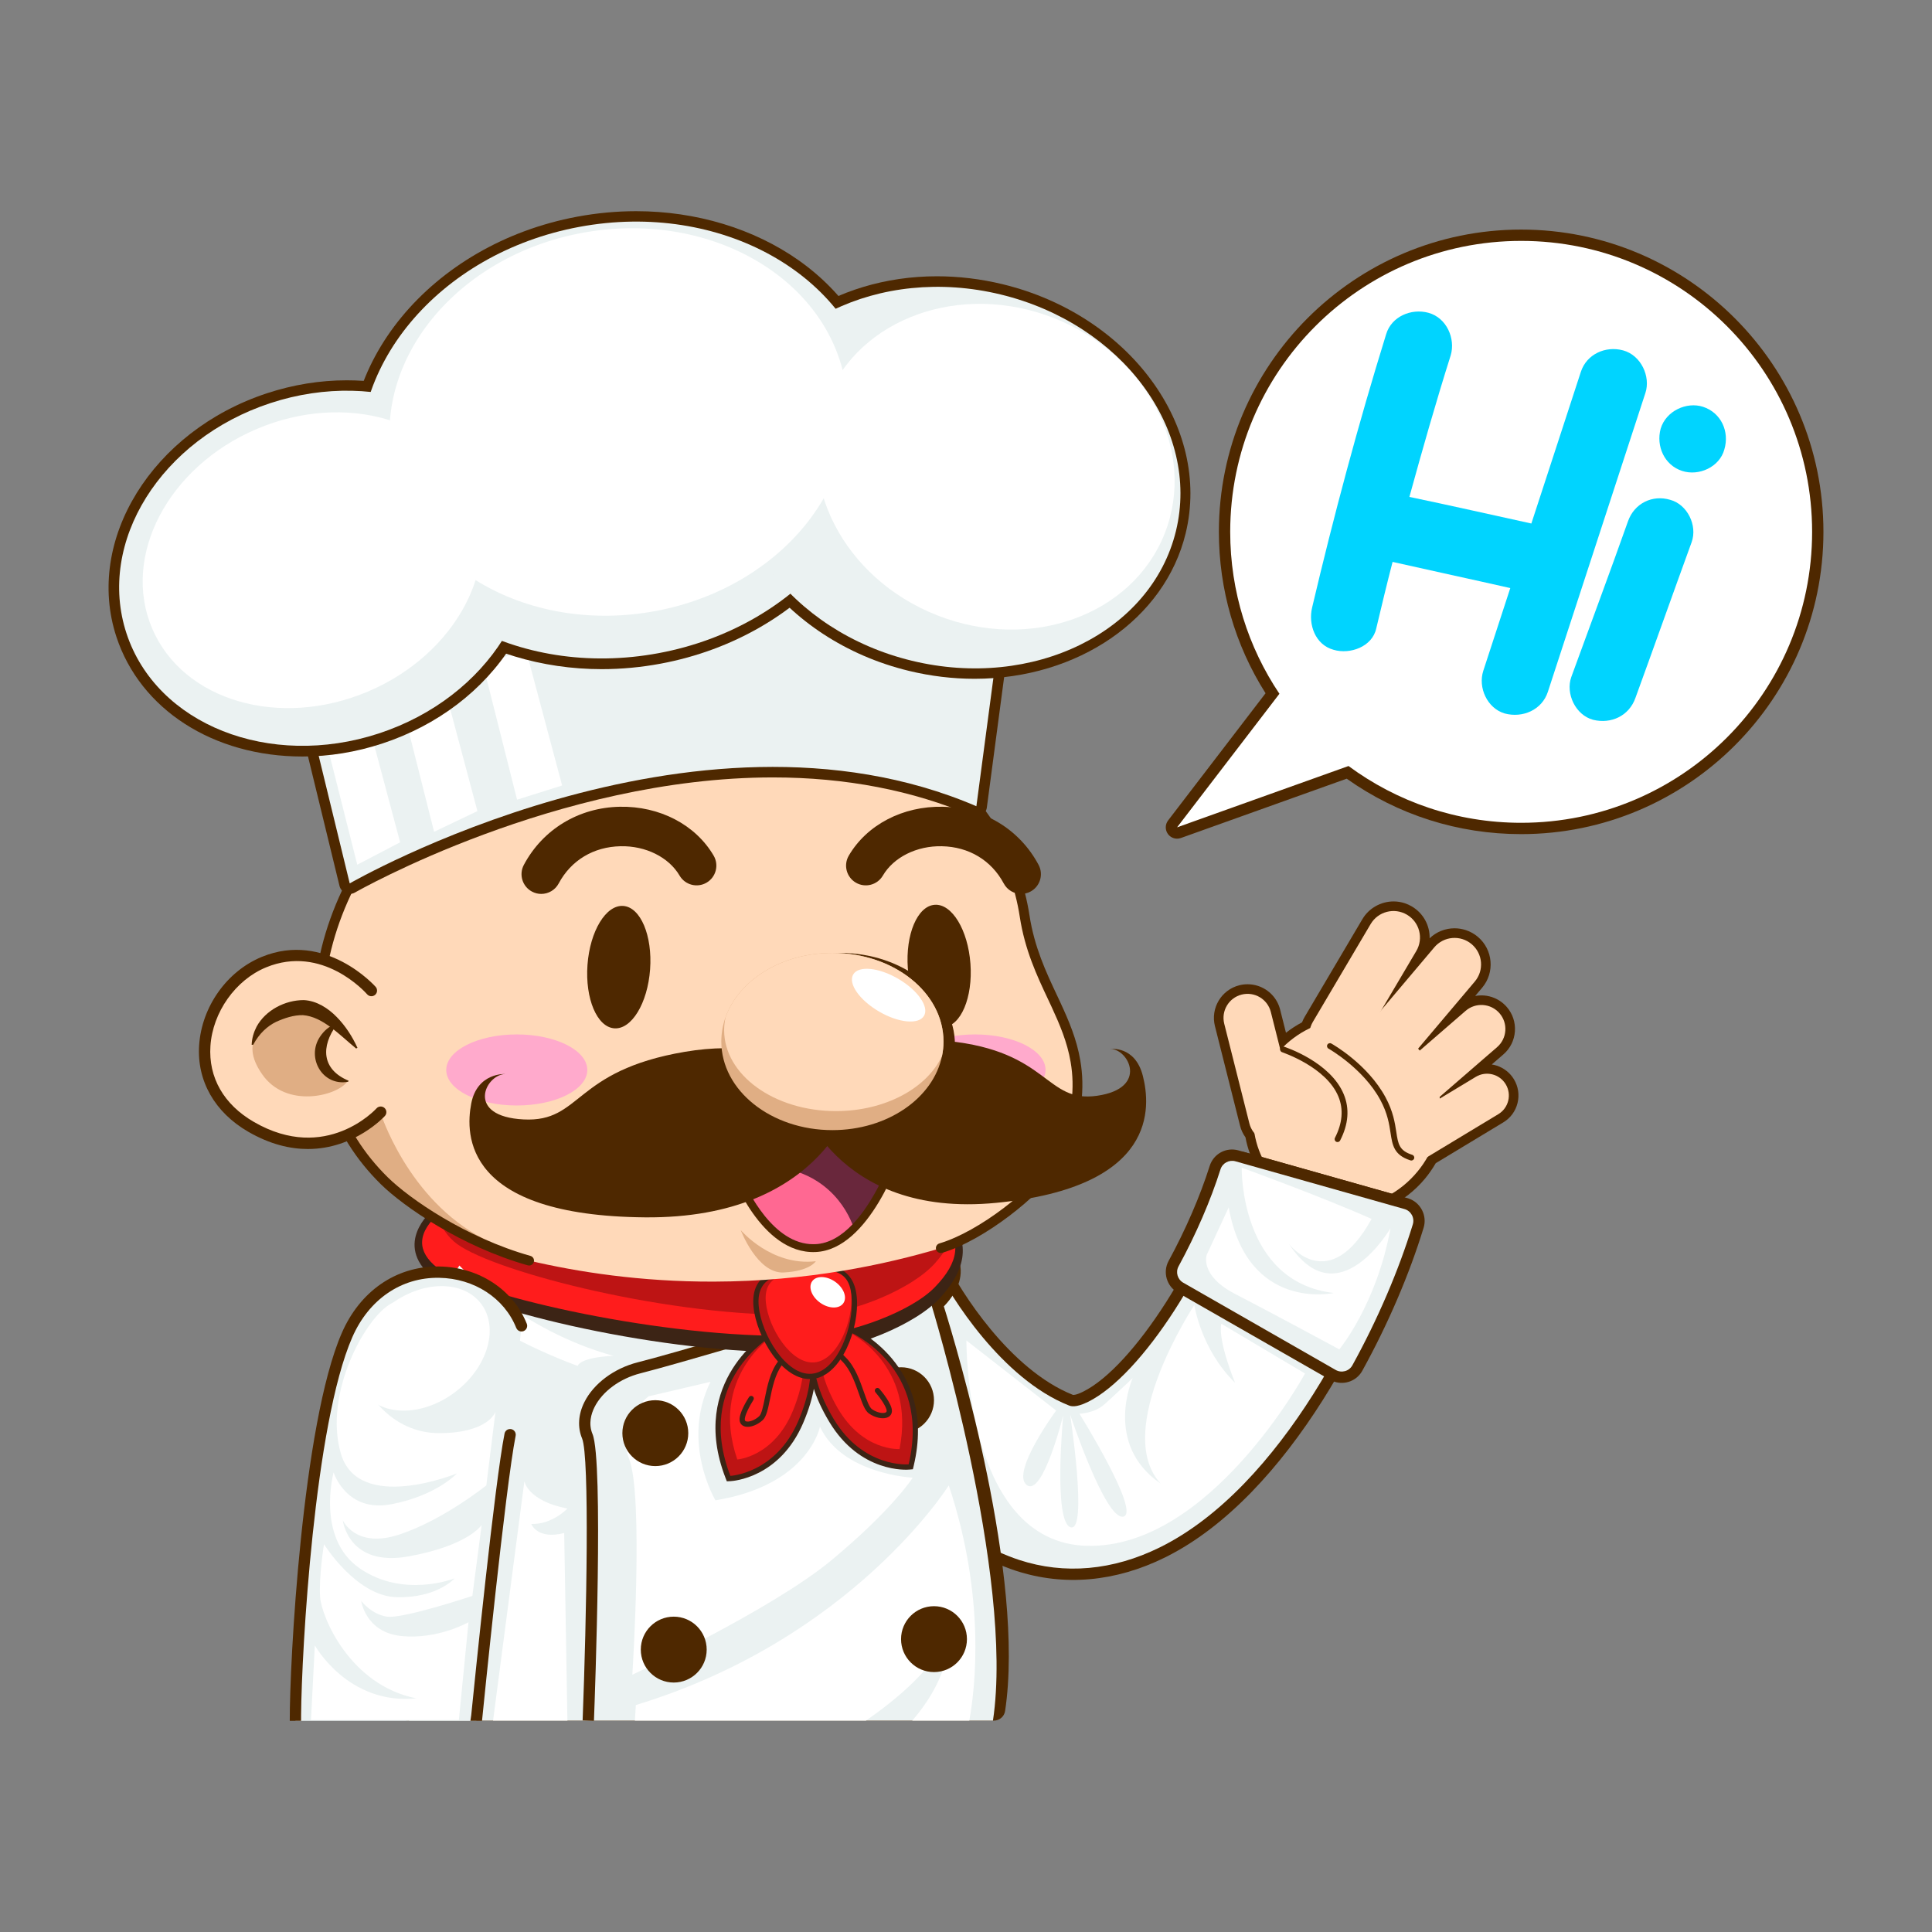 <svg id="Layer_1" enable-background="new 0 0 512 512" height="512" viewBox="0 0 512 512" width="512" xmlns="http://www.w3.org/2000/svg"><rect x="0" y="0" width="512" height="512" fill="#808080" stroke="none"/><g><path d="m311.939 222.255c-.938 0-1.848-.441-2.424-1.232-.784-1.074-.767-2.537.042-3.593l25.83-33.712c-8.1-12.796-12.37-27.538-12.37-42.773 0-44.171 35.936-80.106 80.106-80.106s80.106 35.936 80.106 80.106-35.936 80.106-80.106 80.106c-16.71 0-32.659-5.074-46.232-14.691l-43.942 15.72c-.331.119-.672.175-1.01.175z" fill="#4e2800"/><path d="m403.123 63.839c-42.585 0-77.106 34.522-77.106 77.106 0 15.885 4.808 30.645 13.042 42.913l-27.12 35.397 45.43-16.252c12.8 9.453 28.621 15.048 45.754 15.048 42.585 0 77.106-34.522 77.106-77.106.001-42.585-34.521-77.106-77.106-77.106z" fill="#fff"/><g><g><path d="m355.698 322.789c-2.813 0-5.574-.437-8.205-1.299-3.095-1.015-5.938-2.585-8.45-4.669-4.674-3.875-7.856-9.342-8.979-15.413-.669-.918-1.149-1.941-1.427-3.046l-6.667-26.434c-1.202-4.765 1.697-9.619 6.462-10.821.715-.18 1.45-.271 2.184-.271.94 0 1.871.148 2.765.441 2.925.959 5.12 3.311 5.872 6.292l1.544 6.125c1.336-1.047 2.761-1.973 4.254-2.765.192-.5.426-.985.698-1.445l15.297-25.896c1.712-2.898 4.882-4.699 8.274-4.699 1.002 0 1.991.158 2.94.469.656.215 1.292.503 1.892.858 3.096 1.829 4.792 5.095 4.714 8.443 1.772-1.697 4.124-2.652 6.592-2.652 1.016 0 2.025.162 2.999.481 1.171.384 2.245.984 3.192 1.784 4.03 3.406 4.539 9.456 1.134 13.487l-1.842 2.181c.541-.101 1.094-.152 1.653-.152.943 0 1.874.148 2.764.44 1.529.501 2.897 1.412 3.955 2.633 1.558 1.799 2.323 4.098 2.153 6.472-.17 2.375-1.256 4.541-3.055 6.099l-3.077 2.665c.455.069.904.176 1.345.32 1.891.62 3.5 1.9 4.53 3.605 1.149 1.903 1.488 4.14.955 6.297-.533 2.158-1.875 3.98-3.777 5.129l-17.901 10.81c-.831 1.442-1.791 2.822-2.856 4.107-5.415 6.527-13.614 10.424-21.932 10.424z" fill="#4e2800"/><g fill="#ffd9b9"><ellipse cx="356.958" cy="295.221" rx="25.518" ry="24.31" transform="matrix(.638 -.77 .77 .638 -98.156 381.51)"/><path d="m338.836 302.357c-3.41.86-6.871-1.207-7.731-4.617l-6.667-26.434c-.86-3.41 1.207-6.871 4.617-7.731 3.41-.86 6.871 1.207 7.731 4.617l6.667 26.434c.859 3.409-1.208 6.871-4.617 7.731z"/><path d="m350.416 280.4c-3.34-1.973-4.449-6.281-2.476-9.621l15.297-25.897c1.973-3.34 6.281-4.449 9.621-2.476 3.34 1.973 4.449 6.281 2.476 9.621l-15.297 25.897c-1.973 3.34-6.281 4.449-9.621 2.476z"/><path d="m361.529 283.923c-2.964-2.504-3.336-6.936-.833-9.9l19.411-22.975c2.504-2.964 6.936-3.336 9.9-.833 2.964 2.504 3.336 6.936.833 9.9l-19.411 22.975c-2.504 2.964-6.936 3.337-9.9.833z"/><path d="m367.155 294.709c-2.302-2.658-2.013-6.679.645-8.981l20.608-17.847c2.658-2.302 6.679-2.013 8.981.645 2.302 2.658 2.013 6.679-.645 8.981l-20.608 17.847c-2.657 2.302-6.679 2.013-8.981-.645z"/><path d="m367.963 306.096c-1.649-2.731-.772-6.283 1.959-7.932l21.175-12.787c2.731-1.649 6.283-.772 7.932 1.959 1.649 2.731.772 6.283-1.959 7.932l-21.175 12.787c-2.731 1.65-6.283.773-7.932-1.959z"/></g><g fill="#4e2800"><path d="m354.222 302.623c-.038-.013-.076-.028-.113-.047-.379-.195-.529-.66-.335-1.04 1.997-3.89 2.305-7.569.916-10.934-3.259-7.894-14.783-11.676-14.917-11.757-.001 0-.002-.001-.003-.001-.404-.132-.625-.567-.495-.972.131-.406.567-.628.973-.497.496.154 12.327 4.067 15.867 12.632 1.572 3.804 1.247 7.92-.967 12.233-.175.344-.571.5-.926.383z"/><path d="m373.675 307.477c-4.274-1.401-4.668-3.982-5.166-7.243-.353-2.315-.793-5.196-2.699-8.724-4.535-8.391-13.653-13.563-13.744-13.614-.372-.208-.505-.679-.297-1.051s.676-.508 1.051-.297c.39.218 9.603 5.446 14.349 14.228 2.034 3.764 2.496 6.792 2.867 9.225.486 3.185.752 4.929 4.223 6.041.002.001.005.002.007.002.402.132.624.563.496.968-.129.407-.563.631-.97.503-.039-.013-.078-.025-.117-.038z"/></g></g><path d="m269.173 416.256c-.983-.322-1.977-.682-2.954-1.071-37.567-14.941-57.525-55.086-59.677-59.615-.711-1.496-.075-3.286 1.422-3.997l19.414-9.226 19.379-9.297c.726-.348 1.523-.379 2.232-.146.747.245 1.397.78 1.766 1.543 3.648 7.53 16.791 28.533 33.572 35.207.001 0 .002.001.004.001.085.028.787.099 2.678-.835 13.327-6.577 32.039-35.835 39.257-61.385.451-1.594 2.108-2.522 3.703-2.071 0 0 41.461 11.715 41.5 11.728 1.521.498 2.39 2.112 1.951 3.666-7.926 28.053-31.704 75.706-64.726 92.003-13.102 6.466-26.768 7.674-39.521 3.495z" fill="#4e2800"/><path d="m270.108 413.405c-.933-.306-1.858-.641-2.781-1.008-36.502-14.517-55.975-53.695-58.076-58.115l38.837-18.457-19.419 9.229 19.385-9.299c3.789 7.821 17.493 29.659 35.163 36.687.537.213 1.791.711 5.118-.93 14.203-7.009 33.276-36.57 40.817-63.259l41.38 11.691c-7.78 27.538-31.023 74.265-63.167 90.129-12.43 6.133-25.25 7.267-37.257 3.332z" fill="#ebf2f2"/><path d="m353.634 366.168c-.401-.132-.792-.305-1.159-.516l-40.393-23.119c-2.921-1.672-3.992-5.426-2.388-8.369 4.499-8.255 8.366-17.195 10.886-25.173 1.023-3.233 4.377-5.043 7.635-4.122l44.796 12.655c.084.024.167.049.249.076 3.203 1.05 5.005 4.532 4.016 7.761-3.796 12.399-9.418 25.509-16.257 37.912-1.438 2.609-4.544 3.826-7.385 2.895z" fill="#4e2800"/><path d="m353.965 363.048-40.393-23.119c-1.518-.869-2.082-2.793-1.245-4.329 4.601-8.443 8.531-17.533 11.113-25.705.527-1.668 2.275-2.615 3.959-2.14l44.796 12.656c1.751.495 2.746 2.332 2.213 4.072-3.716 12.136-9.309 25.179-16.015 37.342-.868 1.573-2.869 2.115-4.428 1.223z" fill="#ebf2f2"/><g fill="#fff"><path d="m316.511 345.84s1.71 11.726 10.797 20.616c0 0-4.612-11.07-3.649-15.648l22.189 13.185s-25.262 46.472-57.777 45.667-31.961-54.417-31.961-54.417l23.786 18.558s-12.106 16.441-7.811 19.734 9.675-18.454 9.675-18.454-2.683 28.273 1.966 29.662c4.65 1.389-.138-29.91-.138-29.91s9.336 28.08 14.093 27.091-11.616-27.272-11.616-27.272 3.928-.097 6.58-2.452 7.535-7.004 7.535-7.004-7.856 17.483 7.367 27.939c-12.929-14.242 8.964-47.295 8.964-47.295z"/><path d="m329.066 309.444s-.604 30.263 24.401 33.214c0 0-22.89 5.076-27.847-22.7l-5.831 12.598s-1.964 5.446 7.534 10.351c9.498 4.904 27.606 14.69 27.606 14.69s9.898-11.892 13.564-32.095c0 0-13.928 23.915-26.892 4.173 0 0 10.585 13.886 21.883-6.651-13.602-6.042-34.418-13.58-34.418-13.58z"/></g></g><g><path d="m108.137 455.977c-1.386 0-2.592-.95-2.917-2.297-8.598-35.674 5.896-98.015 8.368-108.144-1.692-2.807-1.687-5.257-1.335-6.9.555-2.591 2.191-4.498 3.582-5.707-1.279-4.187-1.009-7.885.81-11.019 3.669-6.323 12.305-7.452 12.67-7.497.121-.015.244-.022.366-.022.067 0 .135.002.202.007 18.446 1.244 110.915 7.772 119.894 14.162 3.875 2.758 4.762 5.908 4.823 8.064.117 4.158-2.627 7.688-4.47 9.579 3.588 11.487 21.576 71.676 16.231 107.221-.221 1.468-1.482 2.554-2.967 2.554h-155.257z" fill="#4e2800"/><path d="m263.146 455.974h-154.71c-9.11-37.8 8.39-111.01 8.39-111.01-5.14-6.73 2.6-10.93 2.6-10.93-6.13-14.63 10.26-16.64 10.26-16.64s109.61 7.39 118.35 13.61-1.34 14.29-1.34 14.29 22.22 72.36 16.45 110.68z" fill="#ebf2f2"/><path d="m256.876 455.974h-15.12c11.2-12.92 9.68-23.39 9.68-23.39-3.37 9.07-13.6 17.62-21.95 23.39h-61.23l.25-4.12c57.54-17.53 82.93-58.21 82.93-58.21 9.9 29.67 6.95 54.05 5.44 62.33z" fill="#fff"/><path d="m188.276 366.198-16.362 3.83s-9.191 6.645-5.234 16.471c3.957 9.827.894 57.316.894 57.316s36.894-17.106 52.979-30.511 21.329-21.702 21.329-21.702-18.776-.894-24.584-13.532c0 0-2.861 15.447-27.696 19.532-.001.001-9.22-15.318-1.326-31.404z" fill="#fff"/><g fill="#4e2800"><circle cx="173.667" cy="379.799" r="8.731"/><circle cx="238.787" cy="371.068" r="8.731"/><circle cx="178.548" cy="437.161" r="8.731"/><circle cx="247.518" cy="434.387" r="8.731"/><path d="m157.402 456.034-2.998-.114c1.047-27.386 1.872-69.884-.146-74.718-1.234-2.957-1.019-6.375.606-9.625 2.459-4.918 7.873-8.958 14.127-10.543 9.897-2.508 39.135-11.244 39.429-11.332l.859 2.874c-.295.088-29.593 8.842-39.551 11.366-5.434 1.376-10.102 4.816-12.182 8.977-.869 1.739-1.665 4.387-.521 7.128 2.922 6.996.646 68.946.377 75.987z"/></g><g><path d="m207.675 358.294c-34.932-.001-83.882-11.833-93.245-19.926-10.283-8.888 0-17.463 0-17.463h136.983l.017 1.284c6.254 7.665 4.005 14.802-2.167 21.623-6.771 7.483-23.356 13.765-33.309 14.313-2.821.113-5.598.169-8.275.169-.002 0-.003 0-.004 0z" fill="#3c2415"/><path d="m207.675 354.011c-35.792-.001-83.432-11.296-91.885-18.106-2.623-2.112-3.946-4.356-3.931-6.667.02-3.066 2.352-5.606 3.404-6.597h134.266c.069.183.173.355.309.511 5.035 5.75 4.386 11.295-2.104 17.98-6.38 6.571-22.386 12.236-31.898 12.724-2.755.103-5.51.155-8.157.155z" fill="#ff1c1c"/><path d="m209.168 348.437c-34.617-.001-80.693-12.121-88.87-19.429-2.537-2.267-3.816-4.674-3.802-7.154.019-3.29 2.274-6.015 3.292-7.079h129.86c.067.196.167.381.298.548 4.869 6.171 4.242 12.121-2.034 19.294-6.171 7.051-21.652 13.13-30.852 13.654-2.664.11-5.329.167-7.89.167h-.002z" fill="#bd1414"/><g><path d="m192.253 391.625c-9.907-25.651 11.121-38.505 11.335-38.632l.445-.264 10.252 1.811.328.539c.184.303 4.436 7.578-1.772 22.049-6.268 14.61-18.695 15.363-19.221 15.388l-1.005.048z" fill="#3c2415"/><path d="m204.3 354.193s-20.343 12.081-10.746 36.929c0 0 12.009-.569 18.005-14.545 5.995-13.976 1.862-20.773 1.862-20.773z" fill="#bd1414"/><path d="m204.56 354.175s-16.645 10.874-9.173 32.598c0 0 9.745-.649 14.78-13.01s1.768-18.285 1.768-18.285z" fill="#ff1c1c"/><path d="m197.615 378.084c-.124-.022-.242-.052-.355-.091-.682-.234-1.124-.755-1.244-1.467-.312-1.851 2.008-5.56 2.476-6.285.208-.324.641-.417.964-.207.324.209.417.641.208.964-1.042 1.615-2.436 4.325-2.272 5.297.034.205.125.311.321.379.707.241 2.265-.244 3.468-1.349.651-.598 1.061-2.622 1.496-4.765.631-3.111 1.417-6.984 3.462-9.687 3.331-4.401 4.122-6.309 4.13-6.328.144-.356.548-.528.907-.386.357.143.531.547.389.904-.032.082-.835 2.056-4.314 6.652-1.853 2.449-2.604 6.149-3.207 9.122-.523 2.576-.935 4.61-1.919 5.514-1.389 1.275-3.214 1.961-4.51 1.733z" fill="#3c2415"/></g><g><path d="m242.156 388.388c6.317-26.763-16.268-36.629-16.497-36.725l-.477-.201-9.909 3.192-.251.579c-.141.325-3.361 8.112 4.761 21.601 8.201 13.619 20.615 12.671 21.139 12.623l1.002-.09z" fill="#3c2415"/><path d="m225.117 352.949s21.8 9.195 15.681 35.119c0 0-11.975 1.074-19.82-11.954s-4.677-20.325-4.677-20.325z" fill="#bd1414"/><path d="m224.857 352.966s17.972 8.503 13.532 31.043c0 0-9.742.685-16.416-10.873s-4.245-17.873-4.245-17.873z" fill="#ff1c1c"/><path d="m234.997 375.704c.12-.039.233-.084.34-.138.644-.325 1.011-.901 1.033-1.623.056-1.876-2.747-5.234-3.31-5.889-.251-.293-.692-.326-.983-.074-.292.251-.326.691-.075.984 1.253 1.457 3.003 3.952 2.973 4.938-.006.208-.081.325-.266.419-.667.335-2.277.067-3.619-.864-.726-.503-1.409-2.453-2.131-4.516-1.049-2.996-2.356-6.725-4.75-9.124-3.9-3.906-4.944-5.688-4.955-5.706-.191-.333-.615-.448-.951-.259-.334.191-.451.614-.262.948.043.077 1.108 1.923 5.18 6.002 2.17 2.174 3.418 5.737 4.421 8.6.869 2.48 1.555 4.44 2.653 5.201 1.548 1.073 3.45 1.505 4.702 1.101z" fill="#3c2415"/></g><g><path d="m215.295 365.44c-7.808.736-14.852-11.1-15.609-19.133-.9-9.546 7.335-10.322 12.785-10.836s13.684-1.289 14.584 8.257c.757 8.033-3.952 20.976-11.76 21.712z" fill="#3c2415"/><path d="m225.666 343.859c.708 7.509-3.711 19.552-10.501 20.192s-13.381-10.366-14.089-17.875 4.736-8.676 11.526-9.316 12.356-.51 13.064 6.999z" fill="#bd1414"/><path d="m225.583 342.984c.632 6.703-3.464 17.47-9.712 18.059s-12.283-9.223-12.915-15.926 4.379-7.76 10.627-8.349 11.369-.487 12 6.216z" fill="#ff1c1c"/><ellipse cx="219.413" cy="342.305" fill="#fff" rx="3.417" ry="5.053" transform="matrix(.575 -.818 .818 .575 -186.813 325.124)"/></g><g><path d="m285.256 292.194c-.18 1.41-.4 2.76-.71 4.08-.99 4.53-2.73 8.58-5.04 12.19-2.63 4.11-13.53 13.24-30.19 22.3-14.75 4.39-35.37 8.81-60.18 8.88-19.4.05-36.02-2.56-48.91-5.57-2.03-.57-4.02-1.22-5.98-1.93-14.71-5.32-27.14-14.05-32.42-19.25-3.11-3.06-5.92-6.47-8.32-10.3-.48-.76-.95-1.54-1.4-2.34-1.41-2.51-2.65-5.2-3.69-8.06-.81-2.24-1.52-4.53-2.07-6.82-1.1-4.34-1.74-8.76-1.94-13.19-2.07-42.85 35.74-87.37 96.2-89.26 1.34-.04 2.68-.07 4.03-.07 4.84 0 9.6.29 14.24.84 37.87 4.43 67.66 26.58 72.66 59.07 1.48 9.56 5.13 16.65 8.35 23.56 2.22 4.82 4.22 9.54 5.13 14.93.57 3.33.72 6.91.24 10.94z" fill="#ffd9b9"/><path d="m134.246 332.144c-14.71-5.32-27.14-14.05-32.42-19.25-3.11-3.06-5.92-6.47-8.32-10.3-.48-.76-.95-1.54-1.4-2.34 2.83-.88 6.03-2.54 8.61-5.68 0 0 7.26 23.41 27.61 33.79 2.65 1.35 4.58 2.62 5.92 3.78z" fill="#e0ae84"/><path d="m140.224 335.378c-.118 0-.236-.015-.354-.048-17.591-4.962-32.935-15.582-38.956-21.509-3.313-3.266-6.177-6.812-8.513-10.541-2.097-3.319-3.849-6.9-5.207-10.639-.859-2.371-1.569-4.714-2.111-6.966-1.103-4.348-1.768-8.873-1.972-13.433-.991-20.516 7.181-41.75 22.421-58.253 18.405-19.931 45.052-31.425 75.032-32.364 6.158-.198 12.389.06 18.468.779 39.921 4.666 68.886 28.283 73.79 60.167 1.305 8.451 4.352 14.934 7.298 21.202l.94 2.007c2.13 4.618 4.286 9.596 5.234 15.262.637 3.704.719 7.406.25 11.312-.195 1.571-.434 2.948-.729 4.213-.979 4.484-2.735 8.73-5.213 12.602-4.874 7.634-19.751 19.525-30.912 22.839-.686.204-1.41-.189-1.615-.876-.204-.687.188-1.41.876-1.615 10.647-3.161 24.823-14.482 29.462-21.747 2.312-3.614 3.95-7.576 4.868-11.777.278-1.192.5-2.481.684-3.955.439-3.649.363-7.105-.232-10.563-.897-5.355-2.977-10.152-5.03-14.605l-.934-1.994c-3.025-6.436-6.153-13.089-7.515-21.911-4.721-30.697-32.797-53.456-71.526-57.982-5.952-.704-12.042-.954-18.082-.762-29.281.917-55.278 12.115-73.206 31.53-14.771 15.995-22.692 36.541-21.734 56.37.197 4.388.835 8.738 1.9 12.931.521 2.173 1.204 4.423 2.031 6.703 1.292 3.563 2.963 6.975 4.963 10.14 2.232 3.563 4.968 6.951 8.136 10.074 5.829 5.738 20.718 16.029 37.839 20.858.69.195 1.092.913.898 1.603-.162.573-.683.948-1.249.948z" fill="#4e2800"/></g><path d="m92.681 236.898c-.373 0-.746-.074-1.098-.225-.808-.346-1.406-1.052-1.614-1.906l-14.394-59.159c-.15-.618-.085-1.268.185-1.844.2-.426 5.046-10.572 18.527-21.924 12.293-10.352 34.488-23.755 70.418-28.816 10.889-1.534 21.634-2.312 31.937-2.312 47.838 0 72.419 16.321 73.443 17.016.873.593 1.337 1.629 1.198 2.675l-9.764 73.619c-.115.866-.628 1.628-1.388 2.059-.426.242-.901.364-1.379.364-.374 0-.748-.075-1.101-.227-15.755-6.764-33.529-10.194-52.83-10.194-57.23 0-110.217 30.193-110.745 30.498-.43.251-.912.376-1.395.376z" fill="#4e2800"/><path d="m78.287 174.949 14.394 59.159s91.116-52.633 166.071-20.451l9.764-73.619s-35.139-23.868-103.422-14.249-86.807 49.16-86.807 49.16z" fill="#ebf2f2"/><path d="m85.68 193.475 9 35.681 11.362-5.936-9.064-33.958z" fill="#fff"/><path d="m106.042 184.751 9 35.681 11.484-5.479-9.186-34.415z" fill="#fff"/><path d="m128.027 176.24 9 35.681 11.942-3.761-9.644-36.132z" fill="#fff"/><path d="m193.782 310.786s7.837 21.612 22.324 21.018 22.68-26.005 22.68-26.005l-17.334-18.176z" fill="#4e2800"/><path d="m236.39 306.316c-.691 1.877-2.239 5.783-4.535 9.871-1.618 2.881-3.607 5.86-5.937 8.281-2.818 2.958-6.146 5.093-9.899 5.246-.167.007-.328.007-.495.007-10.534 0-17.329-13.876-19.227-18.306l2.149-1.8h.007l9.613-8.058 13.227-11.071z" fill="#69273c"/><path d="m225.918 324.468c-2.818 2.958-6.146 5.093-9.899 5.246-.167.007-.328.007-.495.007-10.534 0-17.329-13.876-19.227-18.306l2.149-1.8h.007c4.046-.656 12.425-1.074 19.792 4.611 4.13 3.189 6.411 7.124 7.673 10.242z" fill="#ff6892"/><g fill="#4e2800"><ellipse cx="164.026" cy="256.165" rx="16.266" ry="8.32" transform="matrix(.073 -.997 .997 .073 -103.385 401.134)"/><ellipse cx="248.892" cy="256.165" rx="8.32" ry="16.266" transform="matrix(.997 -.073 .073 .997 -17.964 18.771)"/></g><ellipse cx="136.951" cy="283.55" fill="#fac" rx="18.692" ry="9.416"/><ellipse cx="258.393" cy="283.55" fill="#fac" rx="18.692" ry="9.416"/><g fill="#4e2800"><path d="m226.548 290.186s-15.283-16.483-45.025-11.452-27.275 18.715-42.758 17.928-10.233-11.819-4.894-12.039c0 0-7.416-.422-8.991 7.844-1.575 8.265-1.938 29.717 46.034 30.144 47.973.425 55.634-32.425 55.634-32.425z"/><path d="m211.626 290.802s12.399-17.626 39.432-14.938 25.895 16.52 39.701 14.524 8.241-12.581 3.442-12.383c0 0 6.609-1.001 8.667 7.115 2.058 8.115 4.061 29.47-38.874 33.648-42.936 4.178-52.368-27.966-52.368-27.966z"/><ellipse cx="222.579" cy="276.85" rx="30.487" ry="24.318"/></g><path d="m250.036 276.014c0 1.3-.13 2.57-.39 3.81-2.28 11.16-14.42 19.67-29.05 19.67-16.26 0-29.44-10.51-29.44-23.48 0-2.25.4-4.42 1.14-6.48 3.52-9.82 14.86-17 28.3-17 16.26 0 29.44 10.51 29.44 23.48z" fill="#e0ae84"/><path d="m250.036 276.014c0 1.3-.13 2.57-.39 3.81-3.93 8.5-15.03 14.63-28.11 14.63-16.36 0-29.63-9.6-29.63-21.44 0-1.18.13-2.35.39-3.48 3.52-9.82 14.86-17 28.3-17 16.26 0 29.44 10.51 29.44 23.48z" fill="#ffd9b9"/><ellipse cx="235.41" cy="263.783" fill="#fff" rx="5.027" ry="10.864" transform="matrix(.504 -.864 .864 .504 -111.064 334.174)"/><path d="m143.437 236.898c-.83 0-1.673-.198-2.457-.616-2.55-1.359-3.515-4.528-2.156-7.078 5.026-9.428 14.524-15.187 25.408-15.404 10.565-.214 20.091 4.753 24.893 12.954 1.46 2.493.622 5.699-1.871 7.159-2.493 1.459-5.699.622-7.159-1.871-2.845-4.859-8.992-7.936-15.653-7.779-7.146.143-13.117 3.738-16.383 9.865-.942 1.765-2.752 2.77-4.622 2.77z" fill="#4e2800"/><path d="m270.625 236.898c.83 0 1.673-.198 2.457-.616 2.55-1.359 3.515-4.528 2.156-7.078-5.026-9.428-14.524-15.187-25.408-15.404-10.565-.214-20.091 4.753-24.893 12.954-1.46 2.493-.622 5.699 1.871 7.159 2.493 1.459 5.699.622 7.159-1.871 2.845-4.859 8.992-7.936 15.653-7.779 7.146.143 13.117 3.738 16.383 9.865.942 1.765 2.752 2.77 4.622 2.77z" fill="#4e2800"/><g fill="#4e2800"><path d="m80.153 200.485c-23.628 0-42.984-12.46-49.312-31.743-8.401-25.599 9.516-54.549 39.94-64.533 6.921-2.271 14.02-3.423 21.099-3.423 23.628 0 42.984 12.459 49.312 31.743 4.1 12.493 2.142 26.114-5.512 38.352-7.553 12.076-19.78 21.374-34.429 26.181-6.92 2.271-14.019 3.423-21.098 3.423z"/><path d="m159.452 177.333c-15.879 0-31.182-4.633-43.091-13.046-12.205-8.622-20.324-20.882-22.861-34.52-6.075-32.662 20.62-65.119 59.508-72.352 5.17-.962 10.416-1.449 15.592-1.449 15.879 0 31.182 4.633 43.091 13.046 12.205 8.622 20.324 20.882 22.861 34.52 6.075 32.662-20.62 65.119-59.508 72.352-5.171.961-10.417 1.449-15.592 1.449z"/><path d="m258.279 179.888c-5.799 0-11.658-.707-17.412-2.102-33.597-8.144-55.36-37.752-48.513-66.002 5.504-22.707 28.506-38.566 55.937-38.566 5.799 0 11.658.707 17.412 2.102 33.597 8.144 55.36 37.752 48.513 66.002-5.503 22.707-28.505 38.566-55.937 38.566z"/></g><g fill="#ebf2f2"><ellipse cx="86.017" cy="150.636" rx="55.28" ry="46.072" transform="matrix(.95 -.312 .312 .95 -42.681 34.33)"/><ellipse cx="164.026" cy="116.649" rx="68.944" ry="57.46" transform="matrix(.983 -.183 .183 .983 -18.565 31.961)"/><ellipse cx="253.286" cy="126.553" rx="49.926" ry="59.905" transform="matrix(.236 -.972 .972 .236 70.629 342.899)"/></g><g><g><path d="m98.426 262.512s-12.357-14.181-28.505-7.531c-16.149 6.65-23.791 31.85-3.374 43.648s34.346-3.897 34.346-3.897z" fill="#ffd9b9"/><path d="m81.587 304.498c-4.675 0-9.994-1.219-15.792-4.569-8.905-5.146-13.652-13.507-13.022-22.94.68-10.189 7.341-19.591 16.576-23.394 16.948-6.978 30.077 7.783 30.207 7.933.544.624.479 1.57-.145 2.114-.623.545-1.57.481-2.116-.142-.477-.545-11.867-13.283-26.804-7.131-8.074 3.325-14.129 11.886-14.725 20.82-.559 8.37 3.536 15.523 11.53 20.143 19.135 11.058 32.343-3.446 32.474-3.594.55-.619 1.499-.676 2.118-.126.62.55.676 1.498.126 2.118-.107.119-7.981 8.767-20.427 8.768z" fill="#4e2800"/></g></g><path d="m89.012 271.351s-7.736-5.621-13.417-2.876-12.511 7.021-6.128 16.213c6.383 9.191 19.778 5.732 22.495 2.036-4.761-.555-8.11-4.431-7.964-8.398.109-2.913 2.091-5.618 5.014-6.975z" fill="#e0ae84"/><path d="m94.37 277.86c-4.381-3.585-8.802-8.414-14.057-8.832-2.442-.068-4.943.784-7.14 1.771-2.298 1.13-4.442 3.029-6.08 6.08h-.4c.056-1.688.539-3.307 1.3-4.797 2.408-4.41 7.585-7.058 12.53-7.047 3.402.185 6.423 2.127 8.732 4.498 2.319 2.369 4.124 5.166 5.48 8.165z" fill="#4e2800"/><path d="m89.242 271.543c-4.245 5.763-4.028 11.869 3.134 14.857 0 0-.115.277-.115.277-6.819 1.282-11.174-6.415-7.449-11.953 1.028-1.538 2.376-2.771 4.2-3.373z" fill="#4e2800"/><path d="m196.297 325.986s8.111 9.617 19.906 8.255c0 0-1.566 2.638-8.545 2.979s-11.361-11.234-11.361-11.234z" fill="#e0ae84"/><ellipse cx="263.75" cy="123.505" fill="#fff" rx="42.321" ry="48.2" transform="matrix(.367 -.93 .93 .367 52.18 323.644)"/><ellipse cx="82.783" cy="148.482" fill="#fff" rx="46.172" ry="37.78" transform="matrix(.92 -.392 .392 .92 -51.561 44.311)"/><ellipse cx="164.026" cy="111.806" fill="#fff" rx="61.001" ry="51.051" transform="matrix(.986 -.165 .165 .986 -16.228 28.657)"/></g><path d="m121.744 335.378s16.149 17.161 40.787 23.927c-9.064.447-9.447 2.681-9.447 2.681-6.133-2.267-13.001-5.28-20.234-9.319-4.554-2.543-8.657-5.161-12.319-7.723-1.799-1.587-2.539-3.989 1.213-9.566z" fill="#fff"/></g><path d="m138.965 392.564s.851 5.177 11.404 7.22c0 0-4.005 4.255-9.577 4.085 0 0 1.577 4.255 8.726 2.383l.851 49.722h-19.699z" fill="#fff"/><g><g><path d="m138.211 351.361-.16 1.49-2.71 25.87-.16 1.48c-2.8 14.14-8.94 75.83-8.94 75.83h-47.95c-.06-16.59 3.42-78.71 13.67-102.2s39.17-20.22 46.25-2.47z" fill="#ebf2f2"/><g fill="#4e2800"><path d="m136.651 380.491c-2.69 13.57-8.57 72.13-8.91 75.54h-3.08l.22-1.5c.94-9.34 6.24-61.57 8.83-74.62.15-.77.86-1.28 1.63-1.19.04-.01.09 0 .13.01.81.16 1.34.95 1.18 1.76z"/><path d="m138.761 352.751c-.23.09-.47.12-.71.1-.53-.05-1.02-.4-1.24-.94-3.15-7.92-11.17-13.13-20.42-13.28-10.06-.18-18.67 5.74-23.05 15.8-10.03 22.99-13.4 82.95-13.55 100.1v1.5h-3c-.06-14.97 3.26-78.66 13.8-102.8 4.82-11.05 14.29-17.6 25.39-17.6h.46c10.46.17 19.55 6.12 23.16 15.17.31.77-.07 1.64-.84 1.95z"/></g></g><g fill="#fff"><ellipse cx="111.859" cy="357.351" rx="19.484" ry="14.426" transform="matrix(.792 -.611 .611 .792 -194.929 142.657)"/><path d="m97.475 368.492s6 11.365 19.021 11.307 14.809-5.654 14.809-5.654l-2.426 19.498s-11.419 9.204-23.071 13.034-14.971-3.809-14.971-3.809 1.423 12.49 17.414 9.597 19.395-8.34 19.395-8.34l-2.468 18.809s-18.477 6.143-22.643 5.497-6.804-4.161-6.804-4.161 1.106 8.366 10.723 9.302 17.702-3.66 17.702-3.66l-2.553 25.915h-39.192l1.021-19.787s8.773 15.879 26.936 14.043c-17.617-3.447-25.149-21.574-25.532-26.809s1.021-14.043 1.021-14.043 8.553 13.787 19.277 14.043 15.319-4.979 15.319-4.979-13.532 5.362-25.149-2.681-6.894-25.404-6.894-25.404 3.319 10.723 15.319 8.426c12-2.298 17.362-8.17 17.362-8.17s-26.11 10.702-30.766-5.281 6.693-36.289 13.399-39.759c6.706-3.472-6.249 23.066-6.249 23.066z"/></g></g><g fill="#00d4ff"><path d="m436.054 104.121c-8.605 26.368-17.21 52.737-25.854 79.223-1.568 4.805-6.7 7.02-11.464 5.725-4.609-1.375-7.099-6.856-5.646-11.309 2.409-7.383 4.819-14.767 7.152-21.915-10.385-2.352-20.808-4.586-31.192-6.937-1.523 5.857-2.928 11.753-4.333 17.648-1.061 4.84-6.934 6.944-11.309 5.646-4.882-1.334-6.748-6.741-5.685-11.191 5.733-24.323 12.208-48.534 19.62-72.439 1.413-4.726 6.662-6.903 11.192-5.684 4.881 1.334 7.216 6.893 5.919 11.268-3.937 12.46-7.484 24.919-10.952 37.532 10.93 2.27 21.549 4.698 32.324 7.047 4.398-13.477 8.72-26.72 13.118-40.197 1.53-4.688 6.544-6.942 11.191-5.685 4.765 1.295 7.335 6.932 5.919 11.268z"/><path d="m422.178 190.753c-4.647-1.257-7.334-6.932-5.763-11.347 4.981-13.676 10.119-27.431 15.021-41.262 1.685-4.766 6.466-7.097 11.192-5.684 4.53 1.219 7.255 6.776 5.684 11.192-5.02 13.793-9.923 27.624-14.904 41.3-1.686 4.766-6.428 6.979-11.23 5.801zm17.914-77.145c1.412-4.726 6.893-7.216 11.229-5.801 4.805 1.568 7.059 6.583 5.646 11.309-1.257 4.647-6.738 7.138-11.192 5.684-4.687-1.53-6.941-6.546-5.683-11.192z"/></g></g></svg>